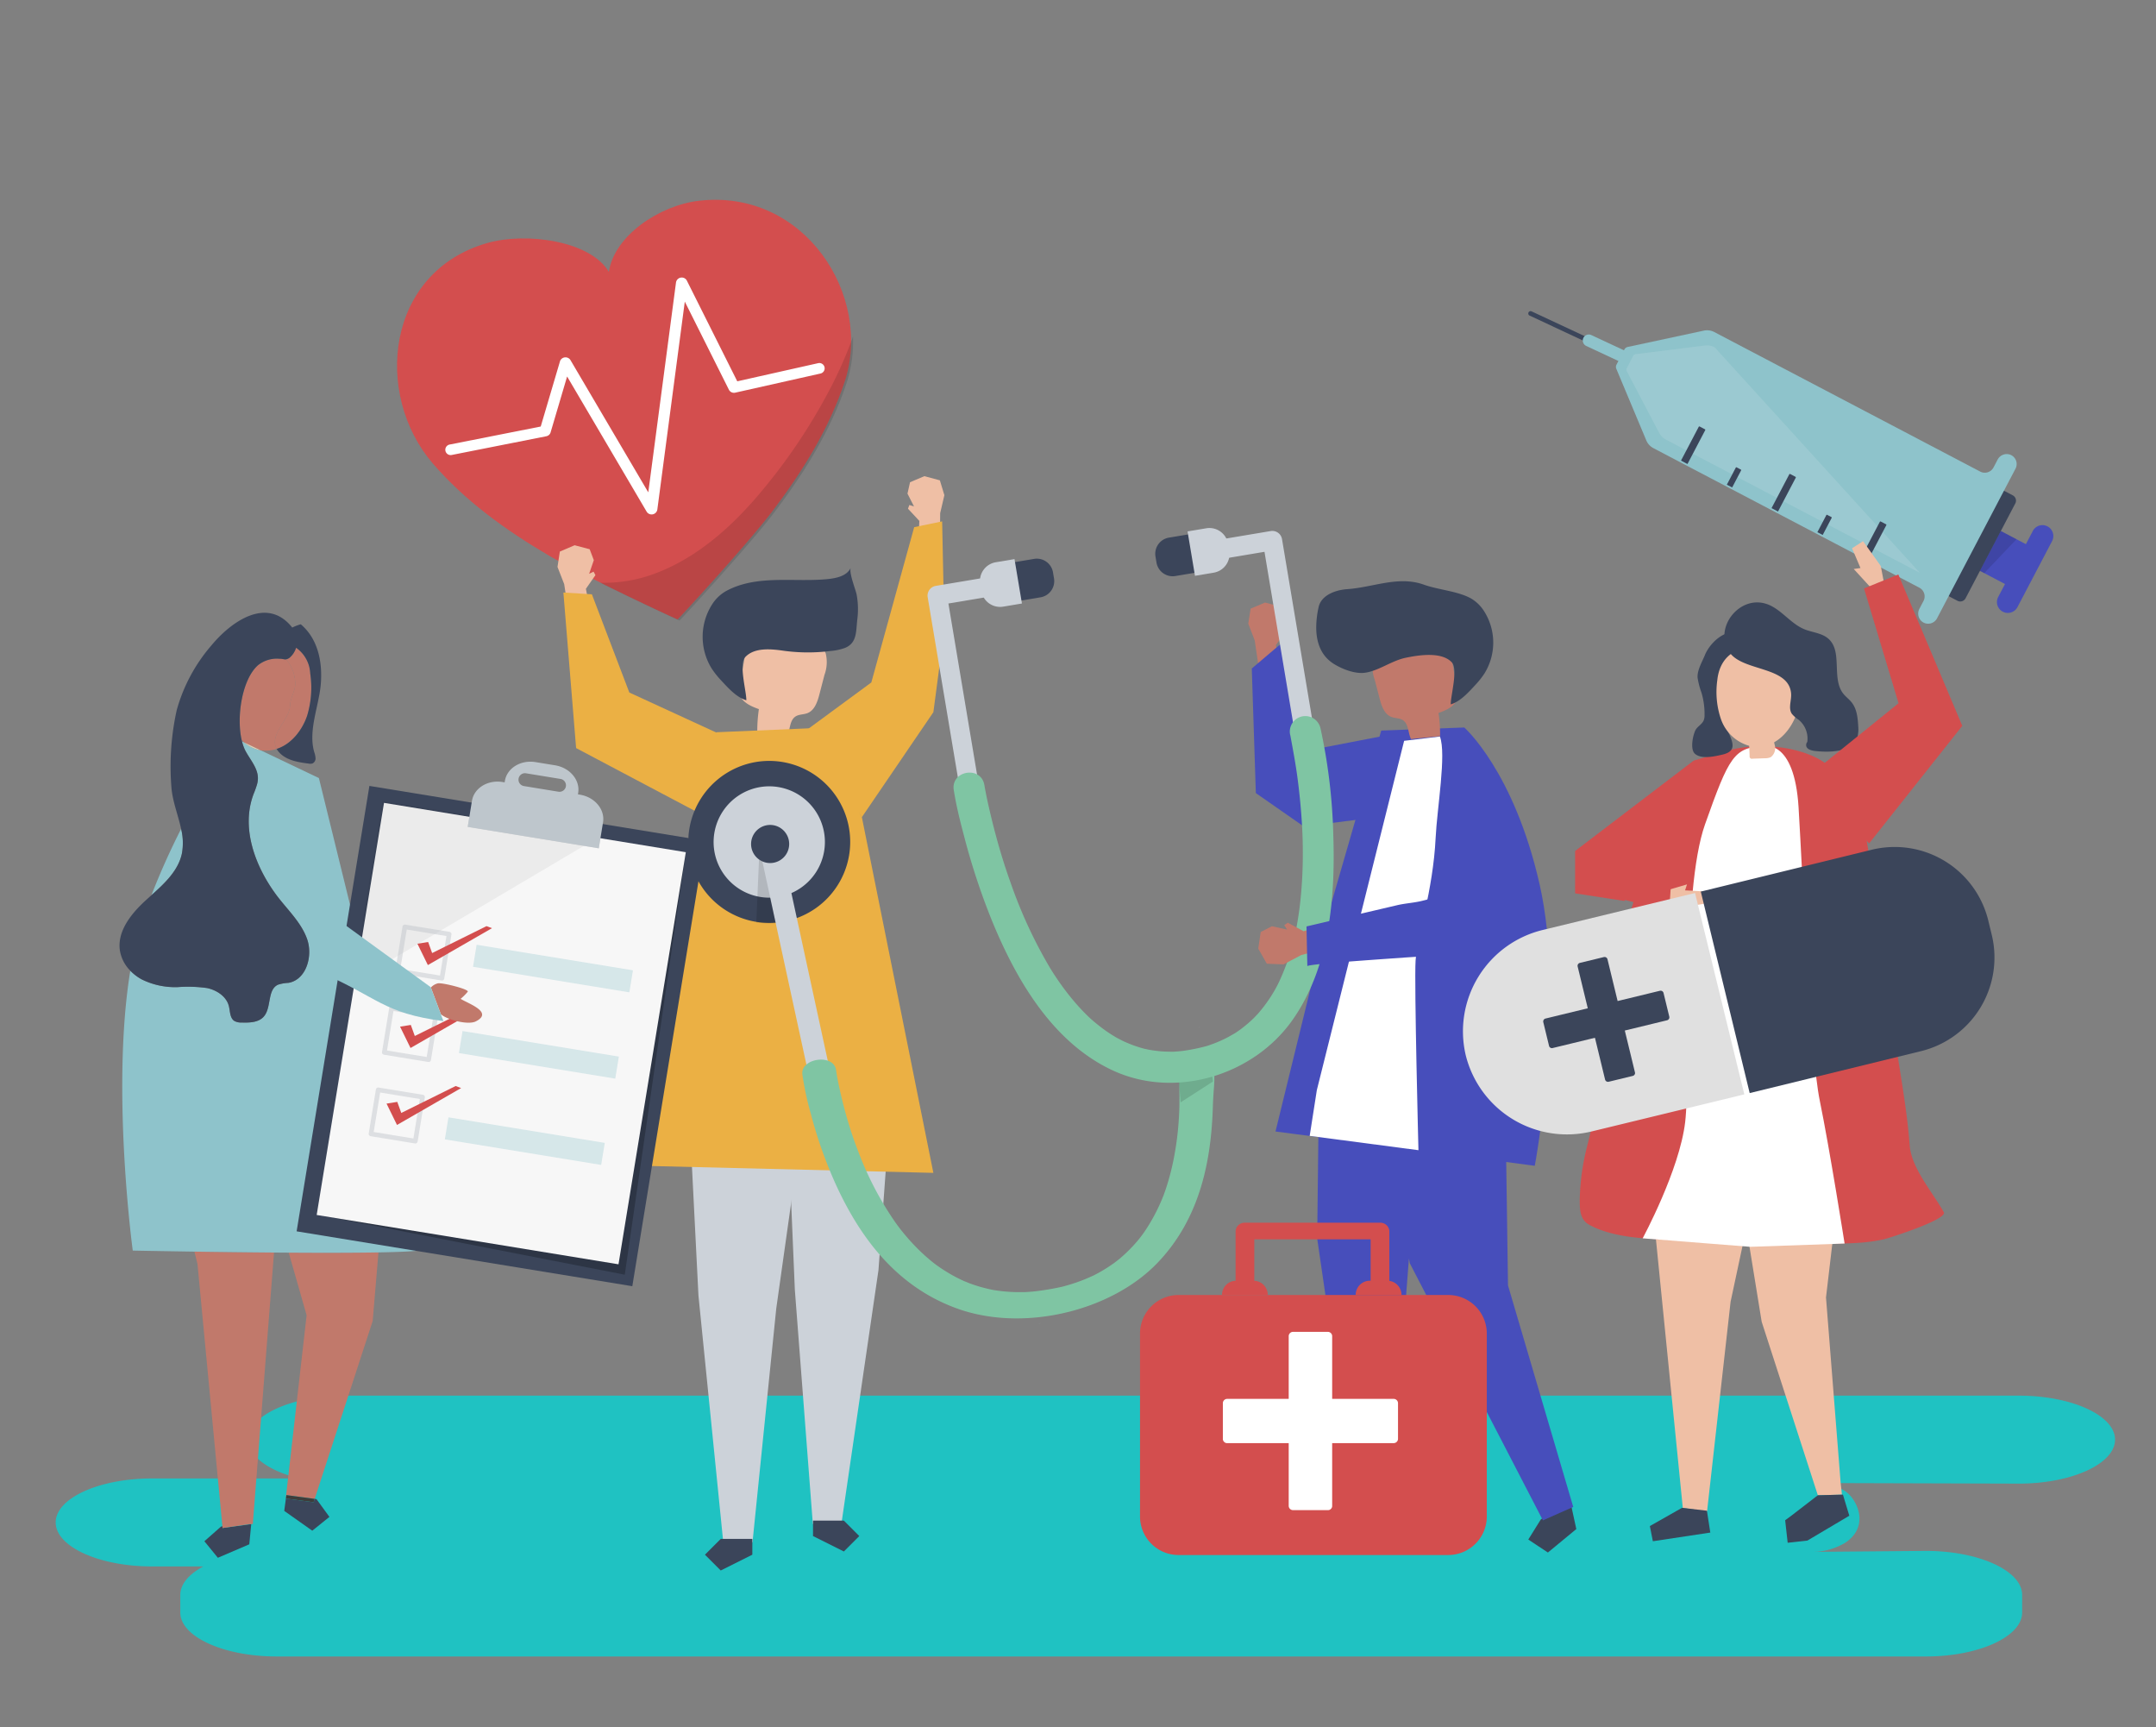 <svg xmlns="http://www.w3.org/2000/svg" xmlns:xlink="http://www.w3.org/1999/xlink" width="467" height="374" viewBox="0 0 467 374">
  <rect x="0" y="0" width="467" height="374" fill="#808080" stroke="none"/>
  <defs>
    <clipPath id="clip-path">
      <rect id="Rectangle_157" data-name="Rectangle 157" width="467" height="374" transform="translate(0 -0.4)" fill="none"/>
    </clipPath>
    <clipPath id="clip-path-4">
      <rect id="Rectangle_137" data-name="Rectangle 137" width="54.757" height="61.46" fill="none"/>
    </clipPath>
    <clipPath id="clip-path-5">
      <rect id="Rectangle_138" data-name="Rectangle 138" width="7.917" height="9.12" fill="none"/>
    </clipPath>
    <clipPath id="clip-path-6">
      <rect id="Rectangle_139" data-name="Rectangle 139" width="63.561" height="49.267" fill="none"/>
    </clipPath>
    <clipPath id="clip-path-7">
      <rect id="Rectangle_141" data-name="Rectangle 141" width="4.221" height="13.825" fill="none"/>
    </clipPath>
    <clipPath id="clip-path-8">
      <rect id="Rectangle_142" data-name="Rectangle 142" width="7.514" height="7.623" fill="none"/>
    </clipPath>
    <clipPath id="clip-path-9">
      <rect id="Rectangle_144" data-name="Rectangle 144" width="78.195" height="91.492" fill="none"/>
    </clipPath>
    <clipPath id="clip-path-10">
      <rect id="Rectangle_146" data-name="Rectangle 146" width="53.528" height="39.338" fill="none"/>
    </clipPath>
    <clipPath id="clip-path-11">
      <rect id="Rectangle_148" data-name="Rectangle 148" width="28.826" height="7.289" fill="none"/>
    </clipPath>
    <clipPath id="clip-path-12">
      <rect id="Rectangle_149" data-name="Rectangle 149" width="17.933" height="47.401" fill="none"/>
    </clipPath>
    <clipPath id="clip-path-13">
      <rect id="Rectangle_151" data-name="Rectangle 151" width="34.641" height="10.304" fill="none"/>
    </clipPath>
  </defs>
  <g id="Group_42" data-name="Group 42" transform="translate(0 0.4)">
    <g id="Group_41" data-name="Group 41" clip-path="url(#clip-path)">
      <g id="Group_2" data-name="Group 2">
        <g id="Group_1" data-name="Group 1" clip-path="url(#clip-path)">
          <path id="Path_7" data-name="Path 7" d="M451.039,646.3H88.4c-11.47,0-20.856,4.287-20.856,9.526,0,3.628,4.5,6.8,11.078,8.405H46.686c-11.471,0-20.856,4.287-20.856,9.526s9.385,9.525,20.856,9.525H57.813c-3.108,1.665-4.993,3.818-4.993,6.164v3.81c0,5.239,9.385,9.526,20.855,9.526H430.919c11.47,0,20.856-4.287,20.856-9.526v-3.81c0-5.239-9.385-9.526-20.856-9.526l-24.291.212a13.955,13.955,0,0,0,6.87-2.007c3.534-2.35,3.691-5.927,1.963-8.888-1.12-1.919-2.915-3.441-7.36-4.013l42.937.128c11.47,0,20.856-4.287,20.856-9.526s-9.385-9.526-20.856-9.526" transform="translate(-13.767 -344.48)" fill="#1fc2c2"/>
        </g>
      </g>
      <g id="Group_40" data-name="Group 40">
        <g id="Group_39" data-name="Group 39" clip-path="url(#clip-path)">
          <path id="Path_8" data-name="Path 8" d="M249.593,91.991c-8.639.99-18.438,7.643-19.555,15.407-3.989-6.754-17.915-8.64-26.279-6.266-22.073,6.266-24.718,32.787-11.878,47.729,6.911,8.043,15.835,14.5,25.267,20.026,7.9,4.623,27.734,13.82,27.778,13.767.061.033,14.9-16.024,20.443-23.307,6.62-8.7,12.411-18.07,15.739-28.138,6.184-18.706-8.72-41.829-31.516-39.218" transform="translate(-98.156 -48.923)" fill="#d34e4e"/>
          <g id="Group_5" data-name="Group 5" transform="translate(130.023 72.508)" opacity="0.12" style="mix-blend-mode: multiply;isolation: isolate">
            <g id="Group_4" data-name="Group 4">
              <g id="Group_3" data-name="Group 3" clip-path="url(#clip-path-4)">
                <path id="Path_9" data-name="Path 9" d="M327.411,168.03a124.368,124.368,0,0,1-15.427,22.318c-5.755,6.609-12.813,12.772-21.275,16.039a31.338,31.338,0,0,1-12.287,2.158c8.248,4.107,17.142,8.215,17.172,8.179.061.032,14.9-16.024,20.443-23.307,6.62-8.7,12.411-18.07,15.739-28.138a28.325,28.325,0,0,0,1.38-10.015,90.175,90.175,0,0,1-5.745,12.766" transform="translate(-278.422 -155.264)"/>
              </g>
            </g>
          </g>
          <path id="Path_10" data-name="Path 10" d="M287.308,146.358l-17.535,3.934-10.955-21.875a1.258,1.258,0,0,0-2.314.458l-5.677,42.973q-.165,1.245-.329,2.489L235.976,149.66l-2.329-3.957a1.269,1.269,0,0,0-2.246.164l-4.2,14.215-19.723,3.9a1.151,1.151,0,1,0,.447,2.258l20.466-4.048a1.228,1.228,0,0,0,.925-.764l3.6-12.181q7.451,12.657,14.9,25.316l2.329,3.958a1.258,1.258,0,0,0,2.314-.458l5.677-42.974.272-2.056,9.576,19.122a1.231,1.231,0,0,0,1.321.6l18.453-4.14a1.151,1.151,0,1,0-.447-2.258" transform="translate(-110.077 -68.12)" fill="#fff"/>
          <path id="Path_11" data-name="Path 11" d="M729.529,153.341h0a.505.505,0,0,1-.672.244l-19.713-9.2a.506.506,0,1,1,.428-.917l19.713,9.2a.505.505,0,0,1,.244.672" transform="translate(-377.818 -76.443)" fill="#3b455a"/>
          <path id="Path_12" data-name="Path 12" d="M746.5,159.278l-1.1,2.358-10.522-4.911a1.3,1.3,0,0,1,1.1-2.357Z" transform="translate(-391.289 -82.212)" fill="#8ec3cb"/>
          <path id="Path_13" data-name="Path 13" d="M921.533,241.025l-1.5,2.854-12.671-6.646-4.528,8.633,12.671,6.646-1.5,2.854a2.359,2.359,0,0,0,4.177,2.191l7.522-14.342a2.358,2.358,0,0,0-4.177-2.191" transform="translate(-481.212 -126.445)" fill="#474ebb"/>
          <g id="Group_8" data-name="Group 8" transform="translate(428.865 114.586)" opacity="0.12">
            <g id="Group_7" data-name="Group 7">
              <g id="Group_6" data-name="Group 6" clip-path="url(#clip-path-5)">
                <path id="Path_14" data-name="Path 14" d="M918.341,254l4.528-8.632,3.388,1.777-6.988,7.343Z" transform="translate(-918.341 -245.366)"/>
              </g>
            </g>
          </g>
          <path id="Path_15" data-name="Path 15" d="M914.769,227.6l-10.776,20.544a1.294,1.294,0,0,1-1.747.545l-4.981-2.613,11.978-22.835,4.981,2.613a1.294,1.294,0,0,1,.544,1.747" transform="translate(-478.242 -118.988)" fill="#3b455a"/>
          <path id="Path_16" data-name="Path 16" d="M835.012,179.27a2.218,2.218,0,0,0-2.834,1.042l-.88,1.677a2.135,2.135,0,0,1-2.881.9l-57.6-30.216a3.356,3.356,0,0,0-2.26-.309L752.065,155.9a1.072,1.072,0,0,0-.726.552l-1.707,3.278a1.069,1.069,0,0,0-.038.908l6.491,15.5a3.357,3.357,0,0,0,1.535,1.674l57.608,30.218a2.133,2.133,0,0,1,.9,2.881l-.879,1.677a2.22,2.22,0,0,0,.753,2.924,2.171,2.171,0,0,0,3.056-.842l17-32.406a2.169,2.169,0,0,0-1.043-2.993" transform="translate(-399.49 -81.17)" fill="#8ec3cb"/>
          <g id="Group_11" data-name="Group 11" transform="translate(352.302 74.388)" opacity="0.17">
            <g id="Group_10" data-name="Group 10">
              <g id="Group_9" data-name="Group 9" clip-path="url(#clip-path-6)">
                <path id="Path_17" data-name="Path 17" d="M773.5,159.716a3.607,3.607,0,0,0-2.1-.4l-14.938,1.862a.8.8,0,0,0-.632.411l-1.357,2.61a.805.805,0,0,0,.024.752l6.978,13.29A3.6,3.6,0,0,0,763,179.728l54.956,28.827Z" transform="translate(-754.393 -159.288)" fill="#dbe8eb"/>
              </g>
            </g>
          </g>
          <path id="Path_18" data-name="Path 18" d="M826.918,219.722l-3.842,7.325-1.4-.737,3.842-7.325a.148.148,0,0,1,.2-.062l1.142.6a.148.148,0,0,1,.063.2" transform="translate(-437.951 -116.677)" fill="#3b455a"/>
          <path id="Path_19" data-name="Path 19" d="M784.921,197.693l-3.842,7.325-1.4-.737,3.842-7.325a.148.148,0,0,1,.2-.062l1.142.6a.148.148,0,0,1,.062.2" transform="translate(-415.566 -104.936)" fill="#3b455a"/>
          <path id="Path_20" data-name="Path 20" d="M868.915,241.752l-3.842,7.325-1.4-.737,3.842-7.324a.149.149,0,0,1,.2-.063l1.142.6a.148.148,0,0,1,.063.2" transform="translate(-460.335 -128.419)" fill="#3b455a"/>
          <path id="Path_21" data-name="Path 21" d="M846.038,238.5l-1.946,3.71-1.153-.6,1.946-3.71a.122.122,0,0,1,.164-.051l.937.491a.122.122,0,0,1,.051.164" transform="translate(-449.286 -126.765)" fill="#3b455a"/>
          <path id="Path_22" data-name="Path 22" d="M804.041,216.473l-1.946,3.71-1.153-.6,1.946-3.71a.122.122,0,0,1,.164-.051l.937.491a.122.122,0,0,1,.051.164" transform="translate(-426.902 -115.023)" fill="#3b455a"/>
          <path id="Path_23" data-name="Path 23" d="M387.23,512.882l-2.427,33.21-8.036,54.983h-6.179l-3.9-50.733L364.957,509.3Z" transform="translate(-194.522 -271.455)" fill="#ccd2d9"/>
          <path id="Path_24" data-name="Path 24" d="M377.092,704.249v3.341l6.682,3.341,3.341-3.341-3.341-3.341Z" transform="translate(-200.99 -375.365)" fill="#3b455a"/>
          <path id="Path_25" data-name="Path 25" d="M318.929,495.726l2.349,46.552,5.377,53.441h6.329l5.144-50.633,7.514-53.293Z" transform="translate(-169.989 -262.126)" fill="#ccd2d9"/>
          <path id="Path_26" data-name="Path 26" d="M337.229,712.72v3.422l-6.844,3.422-3.422-3.422,3.422-3.422Z" transform="translate(-174.271 -379.88)" fill="#3b455a"/>
          <path id="Path_27" data-name="Path 27" d="M353.281,313.963l-6.477-.633a32.492,32.492,0,0,1,.344-5.173c-1.8-.63-3.881-1.576-4.2-3.457a5.386,5.386,0,0,1,.1-1.79l1.259-7.343a6.567,6.567,0,0,1,.759-2.444,5.51,5.51,0,0,1,3.857-2.092,13.408,13.408,0,0,1,10.861,2.63,5.872,5.872,0,0,1,1.837,2.416,7.964,7.964,0,0,1-.261,4.652l-1.1,4.228c-.424,1.621-1.035,3.464-2.6,4.074-.828.324-1.808.231-2.557.709-1.323.844-1.142,2.812-1.829,4.222" transform="translate(-182.771 -155.002)" fill="#efbfa5"/>
          <path id="Path_28" data-name="Path 28" d="M359.377,273.809a17.455,17.455,0,0,0-.123-5.609c-.242-1.147-1.709-4.759-1.263-5.778-.834,1.768-3.085,2.255-5.029,2.449-7.288.728-15.419-1.074-22.12,2.666a8.653,8.653,0,0,0-2.959,2.926,13.033,13.033,0,0,0-.017,13.782A18.642,18.642,0,0,0,329.9,286.8c1.531,1.655,3.361,3.7,5.464,4.311.048-1.88-1.673-7.807-.231-9.351,2.025-2.166,5.707-1.744,8.338-1.369a38.653,38.653,0,0,0,10.072.053,11.871,11.871,0,0,0,3.23-.686c2.44-1.019,2.354-3.285,2.573-5.6.011-.112.022-.228.033-.348" transform="translate(-173.707 -139.871)" fill="#3b455a"/>
          <path id="Path_29" data-name="Path 29" d="M265.515,265.432l-.786-4.021,2.065-2.965-.406-.757-.952.462,1.009-2.952-.9-2.367-3.257-.86-3.2,1.368-.511,3.325,1.452,3.728.837,5.551Z" transform="translate(-137.822 -134.301)" fill="#efbfa5"/>
          <path id="Path_30" data-name="Path 30" d="M267.484,274.278l-6.174-.386,2.756,33.686,26.21,13.862,6.038-16.36-20.72-9.531Z" transform="translate(-139.278 -145.985)" fill="#ebb044"/>
          <path id="Path_31" data-name="Path 31" d="M423.264,233.722l.21-4.092-2.462-2.644.3-.807,1.007.323-1.415-2.78.554-2.47,3.1-1.311,3.361.9.976,3.219-.911,3.9-.045,5.614Z" transform="translate(-224.339 -117.229)" fill="#efbfa5"/>
          <path id="Path_32" data-name="Path 32" d="M396.61,242.16l6.057-1.254.48,23.306-2.38,18.012-15.49,22.734L372.6,286.609l14.725-10.821Z" transform="translate(-198.593 -128.403)" fill="#ebb044"/>
          <path id="Path_33" data-name="Path 33" d="M331.219,336.822l-20.463.866-10.33,39.317-8.53,54.5,65.858,1.6-15.49-77.031Z" transform="translate(-155.581 -179.526)" fill="#ebb044"/>
          <path id="Path_34" data-name="Path 34" d="M585.706,291.69l-.752-3.929,2.027-2.887-.394-.74-.931.448,1-2.878-.868-2.315-3.177-.852-3.13,1.324-.511,3.245,1.4,3.644.8,5.423Z" transform="translate(-308.588 -148.46)" fill="#c1796b"/>
          <path id="Path_35" data-name="Path 35" d="M586.79,297.875l-6.182,5.253.878,26.979,10.4,7.242,19.872-2.546L609.1,317.729l-16.6,3.2Z" transform="translate(-309.464 -158.767)" fill="#474ebb"/>
          <path id="Path_36" data-name="Path 36" d="M718.479,696.454l.777,3.565L713.1,705.1l-4.245-2.809,2.69-4.321,6.159-5.077Z" transform="translate(-377.819 -369.31)" fill="#3b455a"/>
          <path id="Path_37" data-name="Path 37" d="M662.412,465.786l6.872,15.848.648,44.587,14.13,47.959-6.57,2.914-28.836-55.688-3.282-17.638-1.3-37.148Z" transform="translate(-343.29 -248.264)" fill="#474ebb"/>
          <path id="Path_38" data-name="Path 38" d="M611.48,468.589l-.54,46.728,8.8,60.247h6.771l4.276-55.591,9.265-55.591Z" transform="translate(-325.631 -247.515)" fill="#474ebb"/>
          <path id="Path_39" data-name="Path 39" d="M631.674,700.734V704.4l-7.322,3.661-3.661-3.661,3.661-3.661Z" transform="translate(-330.828 -373.491)" fill="#3a332d"/>
          <path id="Path_40" data-name="Path 40" d="M614.506,337.143l17.985-.666s10.759,9.441,16.32,33.972c5.662,24.979-1.045,60.939-1.045,60.939s-48.252-6.431-56.164-7.424l12.07-49.32Z" transform="translate(-315.324 -179.342)" fill="#474ebb"/>
          <path id="Path_41" data-name="Path 41" d="M644.894,316.131l6.3-.616a31.558,31.558,0,0,0-.335-5.032c1.751-.613,3.775-1.533,4.083-3.363a5.231,5.231,0,0,0-.1-1.742l-1.224-7.143a6.388,6.388,0,0,0-.738-2.378,5.363,5.363,0,0,0-3.753-2.035,13.043,13.043,0,0,0-10.565,2.559,5.719,5.719,0,0,0-1.787,2.35,7.75,7.75,0,0,0,.254,4.526l1.074,4.113c.412,1.577,1.007,3.37,2.525,3.963.807.315,1.759.225,2.488.69,1.287.821,1.11,2.735,1.779,4.107" transform="translate(-339.267 -156.492)" fill="#c1796b"/>
          <path id="Path_42" data-name="Path 42" d="M610.5,279.035a20.241,20.241,0,0,1,.515-4.773c.56-2.558,3.578-3.707,6.19-3.888,5.641-.392,11.087-2.95,16.6-.976,3.149,1.129,7.379,1.4,10.229,2.991a8.41,8.41,0,0,1,2.879,2.846,12.68,12.68,0,0,1,.016,13.407,18.174,18.174,0,0,1-1.976,2.484c-1.489,1.61-3.269,3.6-5.315,4.194-.046-1.83,1.628-7.6.225-9.1-2.226-2.382-7.268-1.559-10.035-.977-3.018.635-5.71,2.768-8.7,3.22-2.152.326-4.9-.734-6.727-1.848-2.866-1.747-3.822-4.634-3.9-7.583" transform="translate(-325.396 -143.195)" fill="#3b455a"/>
          <path id="Path_43" data-name="Path 43" d="M627.92,341.6l-18.907,75.63-1.55,9.919,23.557,3.1s-.93-36.216-.62-41.045,3.8-15.273,4.339-26.526c.31-6.509,2.377-18.2.93-22.007Z" transform="translate(-323.778 -181.579)" fill="#fff"/>
          <path id="Path_44" data-name="Path 44" d="M104.949,705.865l-.1,1.013-.323,3.362-6.806,2.915L94.8,709.571l3.565-3.139.329-.141.04.418Z" transform="translate(-50.53 -376.226)" fill="#3b455a"/>
          <path id="Path_45" data-name="Path 45" d="M102.832,638.473l-.346.047h-.363l-5.849.844-5.428-57.17-.663-2.681c5.092.075,11.143.15,17.24.2Z" transform="translate(-48.068 -308.88)" fill="#c1796b"/>
          <path id="Path_46" data-name="Path 46" d="M152.614,579.875l-1.253,14.855L138.8,633.244l-6.139-.816-.1.753-.035,0,4.524-39.691-3.874-13.558c7.125.044,14.1.042,19.441-.052" transform="translate(-70.635 -309.073)" fill="#c1796b"/>
          <path id="Path_47" data-name="Path 47" d="M138.432,694.083l.387.051,2.808,3.854-3.717,2.987-6.071-4.288.355-2.668,6,.8Z" transform="translate(-70.27 -369.912)" fill="#3b455a"/>
          <path id="Path_48" data-name="Path 48" d="M138.837,693.224l-.24.734-6-.8.1-.753Z" transform="translate(-70.675 -369.053)" fill="#3e3d3b"/>
          <path id="Path_49" data-name="Path 49" d="M76.837,388.826c-.789,3.717-3.73,6.443-6.6,9.024a156.546,156.546,0,0,1,6.432-14.362,12.682,12.682,0,0,1,.17,5.338" transform="translate(-37.435 -204.399)" fill="#8ec3cb"/>
          <path id="Path_50" data-name="Path 50" d="M58.984,453.182s5.551.11,13.357.225c5.092.075,11.143.15,17.24.2l3.183.022c7.126.044,14.1.042,19.442-.052,4.04-.071,7.153-.2,8.705-.394l-13.034-67.426-.051-.208-3.467-14.115L99.3,350.853l-12.6-6.006a7.321,7.321,0,0,1-3.6-1.714l-.458-.218a10.219,10.219,0,0,0,.536,1.6q.13.3.277.566c1.051,1.916,2.677,3.715,2.636,5.9a5.125,5.125,0,0,1-.177,1.194,19.8,19.8,0,0,1-.742,2.093c-2.8,7.327.279,15.6,4.828,21.789,2.33,3.171,5.407,5.919,6.735,9.624a8.194,8.194,0,0,1,.435,2.006c.309,3.338-1.263,6.974-4.477,7.517a8.668,8.668,0,0,0-2.256.4c-2.375,1.1-1.348,5-3.106,6.939-1.136,1.254-3.057,1.3-4.748,1.25a3.052,3.052,0,0,1-1.6-.344c-.988-.644-.893-2.08-1.185-3.224-.528-2.072-2.6-3.432-4.684-3.889a29.616,29.616,0,0,0-6.393-.211,16.354,16.354,0,0,1-7.756-1.651,10.171,10.171,0,0,1-2.514-1.9c-4.211,25.755.532,60.6.532,60.6" transform="translate(-30.226 -182.774)" fill="#8ec3cb"/>
          <path id="Path_51" data-name="Path 51" d="M111.62,322.225c-1.182-5.117.1-13.2,3.521-16.221a6.5,6.5,0,0,1,4.6-1.414c.811-.006,1.081.2,1.5.13a8.291,8.291,0,0,1,1.974,5.536c-.132,1.593-1.05,2.809-1.124,4.52-.146,3.115-4.6,6.242-2.889,9.336a7.329,7.329,0,0,1-3.46.309l-3.6-1.714q-.268-.228-.521-.481" transform="translate(-59.264 -162.346)" fill="#c1796b"/>
          <path id="Path_52" data-name="Path 52" d="M116.823,345.1a7.329,7.329,0,0,1-3.6-1.714Z" transform="translate(-60.349 -183.023)" fill="#e1cfb5"/>
          <path id="Path_53" data-name="Path 53" d="M130.78,312.055c.073-1.712.991-2.926,1.124-4.52A8.292,8.292,0,0,0,129.93,302a2.047,2.047,0,0,0,.715-.315,4.6,4.6,0,0,0,1.449-2.2,7.2,7.2,0,0,1,3.065,5.588,20.866,20.866,0,0,1-.689,9.187c-1.031,3.008-3.23,5.837-6.083,6.954-.167.065-.332.122-.5.176-1.711-3.093,2.744-6.221,2.889-9.336" transform="translate(-67.958 -159.627)" fill="#c1796b"/>
          <path id="Path_54" data-name="Path 54" d="M55.55,356.577a8.092,8.092,0,0,0,2.228,4.217q.135-.827.283-1.642-.148.814-.283,1.642a10.181,10.181,0,0,0,2.514,1.9,16.353,16.353,0,0,0,7.756,1.651,29.617,29.617,0,0,1,6.393.211c2.088.458,4.156,1.818,4.684,3.889.291,1.143.2,2.579,1.184,3.224a3.052,3.052,0,0,0,1.6.344c1.691.049,3.612,0,4.748-1.25,1.758-1.941.731-5.836,3.106-6.939a8.661,8.661,0,0,1,2.256-.4c3.213-.544,4.785-4.18,4.476-7.517a8.173,8.173,0,0,0-.434-2.007c-1.328-3.7-4.4-6.453-6.735-9.624-4.549-6.191-7.625-14.463-4.828-21.789a19.949,19.949,0,0,0,.742-2.093,5.153,5.153,0,0,0,.177-1.194c.041-2.185-1.585-3.984-2.637-5.9q-.147-.268-.277-.565a10.268,10.268,0,0,1-.536-1.6c-.022-.087-.043-.174-.064-.263a12.719,12.719,0,0,1-2.4-13.664q.181-.381.384-.745-.2.364-.384.745a12.719,12.719,0,0,0,2.4,13.664c-1.181-5.118.1-13.2,3.521-16.221a6.5,6.5,0,0,1,4.6-1.414c.811-.006,1.082.2,1.5.13a2.054,2.054,0,0,0,.714-.315,4.6,4.6,0,0,0,1.449-2.2,7.2,7.2,0,0,1,3.066,5.588,20.865,20.865,0,0,1-.689,9.187c-1.031,3.009-3.23,5.838-6.083,6.954-.166.065-.331.122-.5.176a4.062,4.062,0,0,0,.553.769c1.563,1.719,4.069,2.118,6.373,2.415a1.7,1.7,0,0,0,.835-.032,1.2,1.2,0,0,0,.658-1.132,4.853,4.853,0,0,0-.291-1.355c-1.338-4.661,1.033-9.985,1.429-14.684s-.573-9.793-4.338-12.964a10.171,10.171,0,0,0-1.851.712c-.059-.078-.119-.156-.182-.231-5.449-6.543-13.142-.949-17.281,4.047a36.188,36.188,0,0,0-7.56,14.075,56.4,56.4,0,0,0-1.111,17.068c.3,2.917,1.455,5.78,2.065,8.637a12.682,12.682,0,0,1,.17,5.338c-.789,3.717-3.73,6.443-6.6,9.023q-.392,1.006-.781,2.04t-.771,2.1q-.247.686-.478,1.394.231-.708.478-1.394.382-1.064.771-2.1t.781-2.04c-.4.357-.793.711-1.182,1.065-3.2,2.911-6.347,6.809-5.619,11.073M84.2,291.812a12.7,12.7,0,0,1,1.3-.756,12.7,12.7,0,0,0-1.3.756" transform="translate(-29.552 -150.988)" fill="#3b455a"/>
          <path id="Path_55" data-name="Path 55" d="M801.79,510.91l26.559-9.767-5.475,46.528,3.172,40.141.281,2.554-5.219.137-12.167-37.576-6.192-38.1Z" transform="translate(-427.354 -267.109)" fill="#efbfa5"/>
          <path id="Path_56" data-name="Path 56" d="M835.079,692.333l5.434-.137,1.387,4.585-.137.041.035,0-8.983,5.323-4.271.474L828,697.742l1.154-.845Z" transform="translate(-441.325 -368.941)" fill="#3b455a"/>
          <path id="Path_57" data-name="Path 57" d="M763.051,516.976l8.158,81.533,5.252.771,5.1-45.418,9.156-42.839Z" transform="translate(-406.706 -272.376)" fill="#efbfa5"/>
          <path id="Path_58" data-name="Path 58" d="M772.2,698.315l-6.963,3.948.652,3.286,12.442-1.875-.731-4.734Z" transform="translate(-407.872 -372.202)" fill="#3b455a"/>
          <path id="Path_59" data-name="Path 59" d="M734.43,448.576c-1.681-1.167-1.717-3.2-1.714-5.234a50.84,50.84,0,0,1,1.569-11.441,171.89,171.89,0,0,0,4.39-24.384c2.148-23.33,9.516-38.986,9.516-38.986l2.378-6.34q.708-1.236,1.474-2.442c2.969-4.66,8.124-12.577,13.638-13.874l.347-.079c5.8-1.272,13.225-.682,18.464,2.137a18.344,18.344,0,0,1,2.756,1.955c2.561,2.066,4.651,3.185,5.755,6.334.959,2.734,1.182,5.717,1.711,8.551,1.074,5.757,1.715,11.582,2.573,17.372,1.608,10.858,2.974,21.751,4.694,32.592.886,5.579,1.777,11.169,2.2,16.807.37,4.985,4.867,10.047,7.394,14.513.879,1.555-11.75,5.583-12.882,5.846-5.239,1.219-10.812.908-16.212.933q-17.753.081-35.481-1.094c-3.924-.26-8.76-1.009-12.242-2.963-.115-.064-.223-.133-.325-.2" transform="translate(-390.538 -183.97)" fill="#d34e4e"/>
          <path id="Path_60" data-name="Path 60" d="M788.089,345.083s6.666-1.8,7.587,13.242,2.456,53.107,4.6,63.544,5.372,30.909,5.372,30.909l-20.414.709-23.33-1.842s7.982-14.735,9.21-25.172-.921-49.731,4.3-64.466,6.314-16.661,12.673-16.926" transform="translate(-406.098 -183.894)" fill="#fff"/>
          <path id="Path_61" data-name="Path 61" d="M741.213,379.412l-10.647-1.642V368.6l25.688-19.578,8.289-2.455-3.991,10.744Z" transform="translate(-389.392 -184.719)" fill="#d34e4e"/>
          <path id="Path_62" data-name="Path 62" d="M791.035,305.087c-1.009,3.029.451,6.258,1.733,9.018,1.137,2.448,1.532,4.058-1.353,4.719-1.626.372-4.51,1.067-5.936-.178-1.079-.943-.473-3.855.052-5.011.4-.884,1.463-1.332,1.84-2.226a3.121,3.121,0,0,0,.184-1.177,16.256,16.256,0,0,0-.668-4.835,16.494,16.494,0,0,1-.837-3.212c-.138-1.6.995-3.469,1.59-4.94,1.108-2.739,4.962-6.412,8.191-4.262a4.708,4.708,0,0,1,1.52,2.124,3.924,3.924,0,0,1,.424,1.513c.024,2.1-1.9,2.457-3.221,3.458a10.529,10.529,0,0,0-3.518,5.01" transform="translate(-418.341 -155.815)" fill="#3b455a"/>
          <path id="Path_63" data-name="Path 63" d="M803.207,320.62a9.105,9.105,0,0,1-6.041-5.688,18.234,18.234,0,0,1-.816-8.507c.969-9.523,12.815-8.912,16.826-1.613,3.5,6.361-1.828,17.725-9.969,15.808" transform="translate(-424.374 -159.53)" fill="#efbfa5"/>
          <path id="Path_64" data-name="Path 64" d="M811.146,340.043l.141,3.254a.5.5,0,0,0,.643.573l2.652-.092a2.886,2.886,0,0,0,1.281-.242,2.431,2.431,0,0,0,.885-2.549,8.233,8.233,0,0,1-.275-2.846c-1.825.9-3.559-1.132-5.384-.233Z" transform="translate(-432.31 -179.979)" fill="#efbfa5"/>
          <path id="Path_65" data-name="Path 65" d="M808.954,278.809c3.111,1.057,5.105,4.2,8.141,5.459,1.74.721,3.8.812,5.221,2.05,3.183,2.774.625,8.595,3.24,11.91.544.689,1.277,1.21,1.823,1.9,1.178,1.483,1.331,3.507,1.437,5.4a5.957,5.957,0,0,1-.045,1.316c-.409,4.366-6.748,4.088-9.265,3.809-2.763-.307-1.842-1.842-1.842-1.842l.1-.122a5.284,5.284,0,0,0-1.856-4.792,6.481,6.481,0,0,1-1.493-1.309c-.818-1.25-.037-2.9-.157-4.394-.485-5.995-10.546-4.71-13.386-8.979-3.482-5.234,2.209-12.4,8.083-10.4" transform="translate(-426.297 -148.423)" fill="#3b455a"/>
          <path id="Path_66" data-name="Path 66" d="M865.248,255.46,861.4,250.07l-2.375,1.546,1.82,4.274-1.462.21,3.857,4.21,2.686-1.273Z" transform="translate(-457.858 -133.288)" fill="#efbfa5"/>
          <path id="Path_67" data-name="Path 67" d="M837.44,309.68l20.149-16.274-7.479-24.862,7.431-3.026L871.394,298.3l-20.175,25.452Z" transform="translate(-446.355 -141.522)" fill="#d34e4e"/>
          <path id="Path_68" data-name="Path 68" d="M774.818,414.339l6.017-.995-.313-2.59-4.272-.231.421-1.294-5.045,1.479-.038,2.736Z" transform="translate(-411.256 -218.119)" fill="#efbfa5"/>
          <path id="Path_69" data-name="Path 69" d="M736.607,399.33l-.031.524,14.726,4.5-.353,5.426-20.383-5.227Z" transform="translate(-389.392 -212.843)" fill="#d34e4e"/>
          <path id="Path_70" data-name="Path 70" d="M595.524,655.936h-58.41a8.354,8.354,0,0,1-8.354-8.354v-39.6a8.353,8.353,0,0,1,8.354-8.353h58.41a8.353,8.353,0,0,1,8.354,8.353v39.6a8.353,8.353,0,0,1-8.354,8.354" transform="translate(-281.829 -319.603)" fill="#d34e4e"/>
          <path id="Path_71" data-name="Path 71" d="M603.031,578.692V567.9a1.953,1.953,0,0,0-2.025-1.8H571.752a1.952,1.952,0,0,0-2.025,1.8v10.77a3.065,3.065,0,0,0-2.951,3.088H576.7a3.066,3.066,0,0,0-2.923-3.086V569.7h25.2v8.962h-.2a3.065,3.065,0,0,0-3.038,3.092h9.924a3.073,3.073,0,0,0-2.633-3.062" transform="translate(-302.092 -301.727)" fill="#d34e4e"/>
          <path id="Path_72" data-name="Path 72" d="M604.213,631.232H590.868v-13.58a.938.938,0,0,0-.916-.932h-7.583a.937.937,0,0,0-.916.932v13.58H568.108a.937.937,0,0,0-.916.932v7.717a.868.868,0,0,0,.263.652.838.838,0,0,0,.653.28h13.345v13.58a.937.937,0,0,0,.916.932h7.583a.839.839,0,0,0,.641-.268.866.866,0,0,0,.275-.665v-13.58h13.345a.937.937,0,0,0,.916-.932v-7.717a.938.938,0,0,0-.916-.932" transform="translate(-302.313 -328.712)" fill="#fff"/>
          <path id="Path_73" data-name="Path 73" d="M319.647,373.294a17.54,17.54,0,1,0,13.409-20.925,17.571,17.571,0,0,0-13.409,20.925" transform="translate(-170.156 -187.599)" fill="#3b455a"/>
          <path id="Path_74" data-name="Path 74" d="M331.267,378.413a12.056,12.056,0,1,0,9.217-14.383,12.078,12.078,0,0,0-9.217,14.383" transform="translate(-176.417 -193.881)" fill="#ccd2d9"/>
          <rect id="Rectangle_140" data-name="Rectangle 140" width="4.7" height="56.114" transform="matrix(0.977, -0.212, 0.212, 0.977, 165.885, 189.645)" fill="#ccd2d9"/>
          <path id="Path_75" data-name="Path 75" d="M348.466,386.678a4.127,4.127,0,1,0,3.156-4.924,4.135,4.135,0,0,0-3.156,4.924" transform="translate(-185.682 -203.425)" fill="#3b455a"/>
          <g id="Group_14" data-name="Group 14" transform="translate(163.813 185.733)" opacity="0.13">
            <g id="Group_13" data-name="Group 13">
              <g id="Group_12" data-name="Group 12" clip-path="url(#clip-path-7)">
                <path id="Path_76" data-name="Path 76" d="M352.1,398.139l2.9,13.367a21.177,21.177,0,0,1-4.222-.175l.591-13.616Z" transform="translate(-350.776 -397.715)"/>
              </g>
            </g>
          </g>
          <path id="Path_77" data-name="Path 77" d="M456.586,488.91c-1.021.181-1.9,1.061-3.026.953.253,1.612-.319-2.133-.162-.5q.316,3.267.4,6.558.043,1.865.006,3.733c0,.214-.049,1.382-.011.5-.014.328-.026.656-.042.984q-.047.95-.117,1.9A65.478,65.478,0,0,1,452.5,511.3c-.286,1.4-.624,2.787-1.024,4.172q-.315,1.087-.681,2.169c-.1.308-.216.615-.325.922-.02.057-.055.151-.083.225-.022.058-.044.116-.067.174a39.847,39.847,0,0,1-4.079,7.746c-.208.3-.426.6-.644.9.227-.315-.347.447-.464.59q-.632.78-1.323,1.532a34.133,34.133,0,0,1-3.133,2.973c.213-.186-.673.522-.838.643q-.48.352-.978.689-.9.61-1.86,1.168-.644.376-1.311.725c-.149.078-.3.152-.45.232l-.043.023-.046.02c-.721.316-1.429.643-2.167.932q-1.391.547-2.837.988-.608.186-1.223.353c-.183.05-.368.1-.552.146l-.036.008a57.079,57.079,0,0,1-5.943.992c-.574.057-1.148.1-1.723.137l-.111.007-.069,0-.385.019.23-.012-.225.007c-.865.006-1.726.007-2.586-.036q-1.381-.067-2.741-.24c-.382-.048-.758-.111-1.138-.163l-.026,0-.057-.013c-.161-.037-.328-.064-.49-.1a32.7,32.7,0,0,1-4.672-1.34c-.225-.084-1.608-.672-.739-.282-.321-.144-.645-.283-.962-.432q-1.009-.472-1.967-1a36.422,36.422,0,0,1-3.665-2.341c-.091-.067-.211-.157-.267-.2-.177-.141-.358-.28-.535-.423q-.4-.322-.786-.652-.826-.7-1.6-1.439a44.143,44.143,0,0,1-3.11-3.276q-.775-.9-1.5-1.832c-.135-.174-.631-.842-.354-.461-.2-.271-.4-.543-.59-.816a69.941,69.941,0,0,1-8.009-15.227q-.708-1.818-1.334-3.658c-.11-.323-.217-.647-.325-.97l-.027-.078-.046-.148c-.175-.559-.35-1.118-.517-1.678q-.867-2.9-1.552-5.849c-.419-1.8-.816-3.621-1.076-5.452-.512-3.607-7.8-2.57-7.291,1.03.019.127.042.254.059.381a65.7,65.7,0,0,0,1.793,8.173,96.158,96.158,0,0,0,5.34,15.1c4.877,10.695,12.575,22,26.283,26.96,14.356,5.191,33.242.613,43.275-9.707,9.481-9.75,11.8-22.49,12.155-33.928.173-5.512.746-5.744-.189-11.177-1.28.547-2.958.164-4.287.4m-28.188,49.7c.508-.131.189-.044,0,0m21.961-19.747h0" transform="translate(-198.345 -260.376)" fill="#7fc5a3"/>
          <path id="Path_78" data-name="Path 78" d="M553.8,247.986l15.746-2.639a2.134,2.134,0,0,1,2.42,1.732q3.014,17.991,6.027,35.982l.85,5.076c.448,2.676-3.695,3.375-4.144.694q-3.014-17.991-6.026-35.982-.252-1.5-.5-3L554.5,252.145c-2.667.446-3.368-3.712-.7-4.159" transform="translate(-294.278 -130.755)" fill="#ccd2d9"/>
          <path id="Path_79" data-name="Path 79" d="M540.192,255.835l4.781-.8-1.393-8.319-4.782.8a3.555,3.555,0,0,0-2.92,4.092l.219,1.308a3.555,3.555,0,0,0,4.094,2.918" transform="translate(-285.597 -131.499)" fill="#3b455a"/>
          <path id="Path_80" data-name="Path 80" d="M552.423,254.333l4.052-.679a4.108,4.108,0,0,0,3.373-4.729l-.254-1.512a4.107,4.107,0,0,0-4.73-3.372l-4.051.679Z" transform="translate(-293.584 -130.044)" fill="#ccd2d9"/>
          <path id="Path_81" data-name="Path 81" d="M447.714,265.134l-15.747,2.639a2.136,2.136,0,0,0-1.724,2.427q3.014,17.991,6.027,35.982.425,2.539.85,5.076c.448,2.677,4.593,1.987,4.144-.694q-3.014-17.992-6.026-35.982-.251-1.5-.5-3l13.675-2.292c2.666-.447,1.974-4.607-.7-4.159" transform="translate(-229.305 -141.298)" fill="#ccd2d9"/>
          <path id="Path_82" data-name="Path 82" d="M475.577,266.563l-4.782.8-1.394-8.319,4.781-.8a3.555,3.555,0,0,1,4.094,2.918l.219,1.308a3.555,3.555,0,0,1-2.919,4.092" transform="translate(-250.191 -137.618)" fill="#3b455a"/>
          <path id="Path_83" data-name="Path 83" d="M463.621,268.012l-4.052.679a4.107,4.107,0,0,1-4.731-3.372l-.254-1.512a4.108,4.108,0,0,1,3.374-4.729l4.052-.679Z" transform="translate(-242.264 -137.727)" fill="#ccd2d9"/>
          <g id="Group_17" data-name="Group 17" transform="translate(255.23 230.683)" opacity="0.13">
            <g id="Group_16" data-name="Group 16">
              <g id="Group_15" data-name="Group 15" clip-path="url(#clip-path-8)">
                <path id="Path_84" data-name="Path 84" d="M546.53,496.021s.3,2.578.5,5.569l7.015-4.52-.487-3.1Z" transform="translate(-546.53 -493.968)"/>
              </g>
            </g>
          </g>
          <path id="Path_85" data-name="Path 85" d="M521.792,333.968a122,122,0,0,1,2.737,22.918c.462,13.57-.786,28.655-8.826,40.082-8.509,12.093-25.551,17.237-39.105,10.855-12.943-6.093-20.8-19.633-26.023-32.4a146.45,146.45,0,0,1-5.953-18.009c-.846-3.2-1.684-6.455-2.213-9.729-.025-.151-.056-.3-.08-.453-.719-4.282,5.91-5.4,6.63-1.111.366,2.178.856,4.34,1.366,6.488q.833,3.5,1.831,6.966c.192.667.392,1.333.591,2,.264.882-.157-.483.083.27.122.386.242.772.365,1.157q.7,2.192,1.479,4.361a101.412,101.412,0,0,0,8.414,18.195c.22.365.445.726.668,1.089-.421-.68.142.218.288.441q.729,1.113,1.5,2.2c.97,1.356,2,2.674,3.085,3.935q.764.885,1.571,1.733.379.4.768.785c.172.172.347.34.52.511.141.138.708.651.074.077a38.074,38.074,0,0,0,3.715,3q.918.643,1.877,1.22c.3.181.61.351.914.527-.826-.477.486.243.7.346a26.975,26.975,0,0,0,4.387,1.662c.151.043.307.078.457.124.781.237-.728-.133.077.021.353.068.7.148,1.058.212q1.259.224,2.536.326c.793.063,1.584.075,2.379.082.208,0,.817-.037,0,.007.172-.01.346-.014.518-.027.526-.04,1.05-.078,1.574-.137a39.881,39.881,0,0,0,5.395-1.087c.161-.041.635-.205-.1.034.209-.068.417-.136.625-.207q.553-.19,1.1-.4c.864-.334,1.713-.71,2.54-1.128.659-.333,1.286-.709,1.927-1.073.721-.409-.594.427.079-.05.13-.092.266-.178.4-.268q.589-.4,1.155-.84.841-.648,1.628-1.358.435-.392.852-.8c.167-.164,1.184-1.266.547-.545a33.329,33.329,0,0,0,2.852-3.686q.583-.88,1.11-1.8c.11-.19.7-1.309.277-.481.217-.423.433-.844.638-1.273a49.48,49.48,0,0,0,3.213-9.131c.041-.16.078-.319.116-.48-.191.785-.048.206-.005.009.078-.363.159-.725.234-1.089q.263-1.277.476-2.564.408-2.455.652-4.935a97.012,97.012,0,0,0,.464-9.787q0-1.126-.023-2.252c-.008-.39-.02-.779-.029-1.169.026,1.047-.014-.337-.025-.592q-.093-2.217-.264-4.431-.3-3.905-.817-7.79c-.4-3.021-.961-6-1.514-9-.027-.145-.062-.29-.1-.435a3.361,3.361,0,1,1,6.63-1.111" transform="translate(-235.732 -176.503)" fill="#7fc5a3"/>
          <path id="Path_86" data-name="Path 86" d="M481.9,612.777l-.006-.026.313-.08h.013l0,.012s0,.007-.011.014h0l-.009,0c-.031.012-.11.032-.3.078" transform="translate(-256.85 -326.553)" fill="#a0a2a5"/>
          <path id="Path_87" data-name="Path 87" d="M535.7,564.5l-.025-.01.011-.025.024.009Z" transform="translate(-285.516 -300.859)" fill="#a0a2a5"/>
          <path id="Path_88" data-name="Path 88" d="M541.981,472.357l0-.026c.063-.006.1-.009.117-.009v.026Z" transform="translate(-288.875 -251.748)" fill="#a0a2a5"/>
          <path id="Path_89" data-name="Path 89" d="M556.08,475.508l-.008-.025c.05-.016.212-.069.222-.07l.012,0,0,.012s0,.008-.01.015h0a2.1,2.1,0,0,1-.215.068" transform="translate(-296.386 -253.394)" fill="#a0a2a5"/>
          <path id="Path_90" data-name="Path 90" d="M591.769,431.4h0l-.026-.007v0l0-.008c.009-.035.021-.086.038-.155l.006-.025.023-.1V431.1l.025.006c-.012.049-.022.09-.03.127l-.041.167" transform="translate(-315.399 -229.775)" fill="#a0a2a5"/>
          <path id="Path_91" data-name="Path 91" d="M591.739,431.835l-.026-.005s0-.008.005-.022h0l.026.007c0,.014-.005.021-.005.021" transform="translate(-315.383 -230.153)" fill="#a0a2a5"/>
          <path id="Path_92" data-name="Path 92" d="M542.2,477.954v-.026h.017l.165-.007v.026l-.056,0-.126.005Z" transform="translate(-288.99 -254.731)" fill="#a0a2a5"/>
          <rect id="Rectangle_143" data-name="Rectangle 143" width="97.732" height="73.675" transform="translate(64.251 266.239) rotate(-80.719)" fill="#3b455a"/>
          <g id="Group_20" data-name="Group 20" transform="translate(70.355 184.141)" opacity="0.26">
            <g id="Group_19" data-name="Group 19">
              <g id="Group_18" data-name="Group 18" clip-path="url(#clip-path-9)">
                <path id="Path_93" data-name="Path 93" d="M150.654,473.148l1.088.178L215.629,485.8l13.22-91.493-3.124.366Z" transform="translate(-150.654 -394.306)" fill="#040909"/>
              </g>
            </g>
          </g>
          <rect id="Rectangle_145" data-name="Rectangle 145" width="90.421" height="66.243" transform="translate(68.595 262.695) rotate(-80.719)" fill="#f7f7f7"/>
          <g id="Group_23" data-name="Group 23" transform="translate(76.369 173.058)" opacity="0.05">
            <g id="Group_22" data-name="Group 22">
              <g id="Group_21" data-name="Group 21" clip-path="url(#clip-path-10)">
                <path id="Path_94" data-name="Path 94" d="M170.037,370.574l47.023,7.684-53.528,31.653Z" transform="translate(-163.531 -370.574)"/>
              </g>
            </g>
          </g>
          <g id="Group_26" data-name="Group 26" transform="translate(101.311 176.008)" opacity="0.12">
            <g id="Group_25" data-name="Group 25">
              <g id="Group_24" data-name="Group 24" clip-path="url(#clip-path-11)">
                <rect id="Rectangle_147" data-name="Rectangle 147" width="2.685" height="28.77" transform="translate(0 2.649) rotate(-80.719)"/>
              </g>
            </g>
          </g>
          <path id="Path_95" data-name="Path 95" d="M241.254,359.482l-.441-.072.049-.3c.454-2.782-1.783-5.462-5-5.988l-4.233-.692c-3.214-.525-6.188,1.3-6.643,4.086l-.048.3-.441-.072c-3.214-.525-6.188,1.3-6.642,4.086l-.92,5.627,28.394,4.64.919-5.627c.454-2.781-1.783-5.462-5-5.987m-4.656-.642-7.481-1.223a1.4,1.4,0,1,1,.452-2.764l7.481,1.223a1.4,1.4,0,1,1-.452,2.764" transform="translate(-115.628 -187.8)" fill="#bec6cc"/>
          <g id="Group_29" data-name="Group 29" transform="translate(79.858 199.811)" opacity="0.47">
            <g id="Group_28" data-name="Group 28">
              <g id="Group_27" data-name="Group 27" clip-path="url(#clip-path-12)">
                <path id="Path_96" data-name="Path 96" d="M195.089,429.436l-9.6-1.568a.512.512,0,0,0-.581.415q-.779,4.771-1.559,9.542a.513.513,0,0,0,.419.579l9.6,1.569a.469.469,0,0,0,.36-.078l.02-.013.007-.005a.469.469,0,0,0,.194-.319q.78-4.77,1.558-9.542a.512.512,0,0,0-.418-.579m-2.059,9.46-8.6-1.405q.7-4.274,1.4-8.548l8.6,1.4-1.4,8.548" transform="translate(-177.58 -427.861)" fill="#c0c4c9"/>
                <path id="Path_97" data-name="Path 97" d="M188.917,467.213l-9.6-1.569a.513.513,0,0,0-.581.415q-.779,4.771-1.559,9.542a.512.512,0,0,0,.419.578l9.6,1.569a.47.47,0,0,0,.36-.078l.02-.014.011-.008a.464.464,0,0,0,.191-.317q.78-4.77,1.559-9.541a.513.513,0,0,0-.419-.579m-2.059,9.46-8.6-1.405q.7-4.273,1.4-8.548l8.6,1.405-1.4,8.548" transform="translate(-174.291 -447.996)" fill="#c0c4c9"/>
                <path id="Path_98" data-name="Path 98" d="M182.747,504.99l-9.6-1.568a.512.512,0,0,0-.581.415q-.779,4.771-1.558,9.542a.512.512,0,0,0,.418.579l9.6,1.569a.47.47,0,0,0,.36-.078l.019-.013.011-.008a.462.462,0,0,0,.191-.316q.78-4.77,1.559-9.542a.513.513,0,0,0-.419-.579m-2.059,9.46-8.6-1.405q.7-4.274,1.4-8.548l8.6,1.405-1.4,8.548" transform="translate(-171.002 -468.131)" fill="#c0c4c9"/>
              </g>
            </g>
          </g>
          <path id="Path_99" data-name="Path 99" d="M193.6,432.39l2.325-.37.868,2.393,11.774-5.831,1.186.444-13.888,7.987Z" transform="translate(-103.188 -228.434)" fill="#d34e4e"/>
          <path id="Path_100" data-name="Path 100" d="M185.559,470.845l2.325-.37.868,2.393,11.774-5.831,1.186.444-13.888,7.987Z" transform="translate(-98.903 -248.93)" fill="#d34e4e"/>
          <path id="Path_101" data-name="Path 101" d="M179.29,506.53l2.325-.37.868,2.393,11.774-5.831,1.186.444-13.888,7.987Z" transform="translate(-95.562 -267.951)" fill="#d34e4e"/>
          <g id="Group_32" data-name="Group 32" transform="translate(96.356 241.553)" opacity="0.32">
            <g id="Group_31" data-name="Group 31">
              <g id="Group_30" data-name="Group 30" clip-path="url(#clip-path-13)">
                <rect id="Rectangle_150" data-name="Rectangle 150" width="4.834" height="34.31" transform="translate(0 4.771) rotate(-80.718)" fill="#8ec3cb"/>
              </g>
            </g>
          </g>
          <g id="Group_35" data-name="Group 35" transform="translate(99.408 222.868)" opacity="0.32">
            <g id="Group_34" data-name="Group 34">
              <g id="Group_33" data-name="Group 33" clip-path="url(#clip-path-13)">
                <rect id="Rectangle_152" data-name="Rectangle 152" width="4.834" height="34.31" transform="translate(0 4.77) rotate(-80.718)" fill="#8ec3cb"/>
              </g>
            </g>
          </g>
          <g id="Group_38" data-name="Group 38" transform="translate(102.46 204.183)" opacity="0.32">
            <g id="Group_37" data-name="Group 37">
              <g id="Group_36" data-name="Group 36" clip-path="url(#clip-path-13)">
                <rect id="Rectangle_154" data-name="Rectangle 154" width="4.834" height="34.31" transform="translate(0 4.77) rotate(-80.718)" fill="#8ec3cb"/>
              </g>
            </g>
          </g>
          <path id="Path_102" data-name="Path 102" d="M739.466,456.829l-32.968,8a22.586,22.586,0,0,1-27.37-16.458h0A22.582,22.582,0,0,1,695.908,421.2l32.885-7.98Z" transform="translate(-361.638 -220.245)" fill="#e0e0e0"/>
          <path id="Path_103" data-name="Path 103" d="M799.458,445.171l37.067-9.071a20.874,20.874,0,0,0,15.362-25.208l-.744-3.063a20.873,20.873,0,0,0-25.206-15.361l-37.07,9.071Z" transform="translate(-420.466 -208.869)" fill="#3b455a"/>
          <path id="Path_104" data-name="Path 104" d="M741.053,450.208l-8.377,2.033-.785.19-1.463-6.028-.734-3.025a.653.653,0,0,0-.78-.469l-5.206,1.263a.653.653,0,0,0-.478.774l2.009,8.278q.094.388.188.775l-6.1,1.48-3.061.743a.653.653,0,0,0-.478.774q.625,2.572,1.249,5.145a.589.589,0,0,0,.286.391.6.6,0,0,0,.494.078l8.377-2.033.785-.19,1.463,6.028q.368,1.512.734,3.025a.654.654,0,0,0,.78.469l5.206-1.264a.6.6,0,0,0,.4-.285.583.583,0,0,0,.081-.489q-1-4.139-2.009-8.277l-.188-.776,6.1-1.479,3.06-.743a.653.653,0,0,0,.479-.774q-.625-2.572-1.249-5.145a.653.653,0,0,0-.78-.469" transform="translate(-381.506 -236.061)" fill="#3b455a"/>
          <path id="Path_105" data-name="Path 105" d="M597.644,427.508l-4.214,1.332L590,426.989l-.762.528.612.964-3.287-.722-2.428,1.251-.525,3.6,1.857,3.264,3.626.143L592.91,434l5.848-1.574Z" transform="translate(-311.064 -227.585)" fill="#c1796b"/>
          <path id="Path_106" data-name="Path 106" d="M605.988,393.13l19.636-4.6c1.762-.413,3.588-.5,5.351-.929,2.576-.623,3.282-.84,3.644-3.3,1.049-7.121-.284-14.508.791-21.523a68.18,68.18,0,0,1,7.719-.835c4.31.057,3.935,3.021,4.178,6.324.287,3.917.459,7.847.486,11.774.022,3.255,1.1,17.371-3.685,18.4-3.426.751-37.955,2.59-37.94,3.3-.006-.285-.181-8.611-.181-8.611" transform="translate(-322.992 -192.915)" fill="#474ebb"/>
          <path id="Path_107" data-name="Path 107" d="M201.313,455.107c.821-.257,6.919,1.274,6.516,1.807a11.179,11.179,0,0,1-1.547,1.539c1.738,1.061,7.179,2.905,3.3,4.877-1.682.854-6.159-.347-7.488-1.484l-.09-.078L199.844,456a3.092,3.092,0,0,1,1.469-.893" transform="translate(-106.517 -242.557)" fill="#c1796b"/>
          <path id="Path_108" data-name="Path 108" d="M147.955,419.253l24.205,17.579.028.073,2.158,5.768.56,1.5c-13.036-1.689-14.168-5.154-26.473-10.474Z" transform="translate(-78.86 -223.462)" fill="#8ec3cb"/>
        </g>
      </g>
    </g>
  </g>
</svg>
